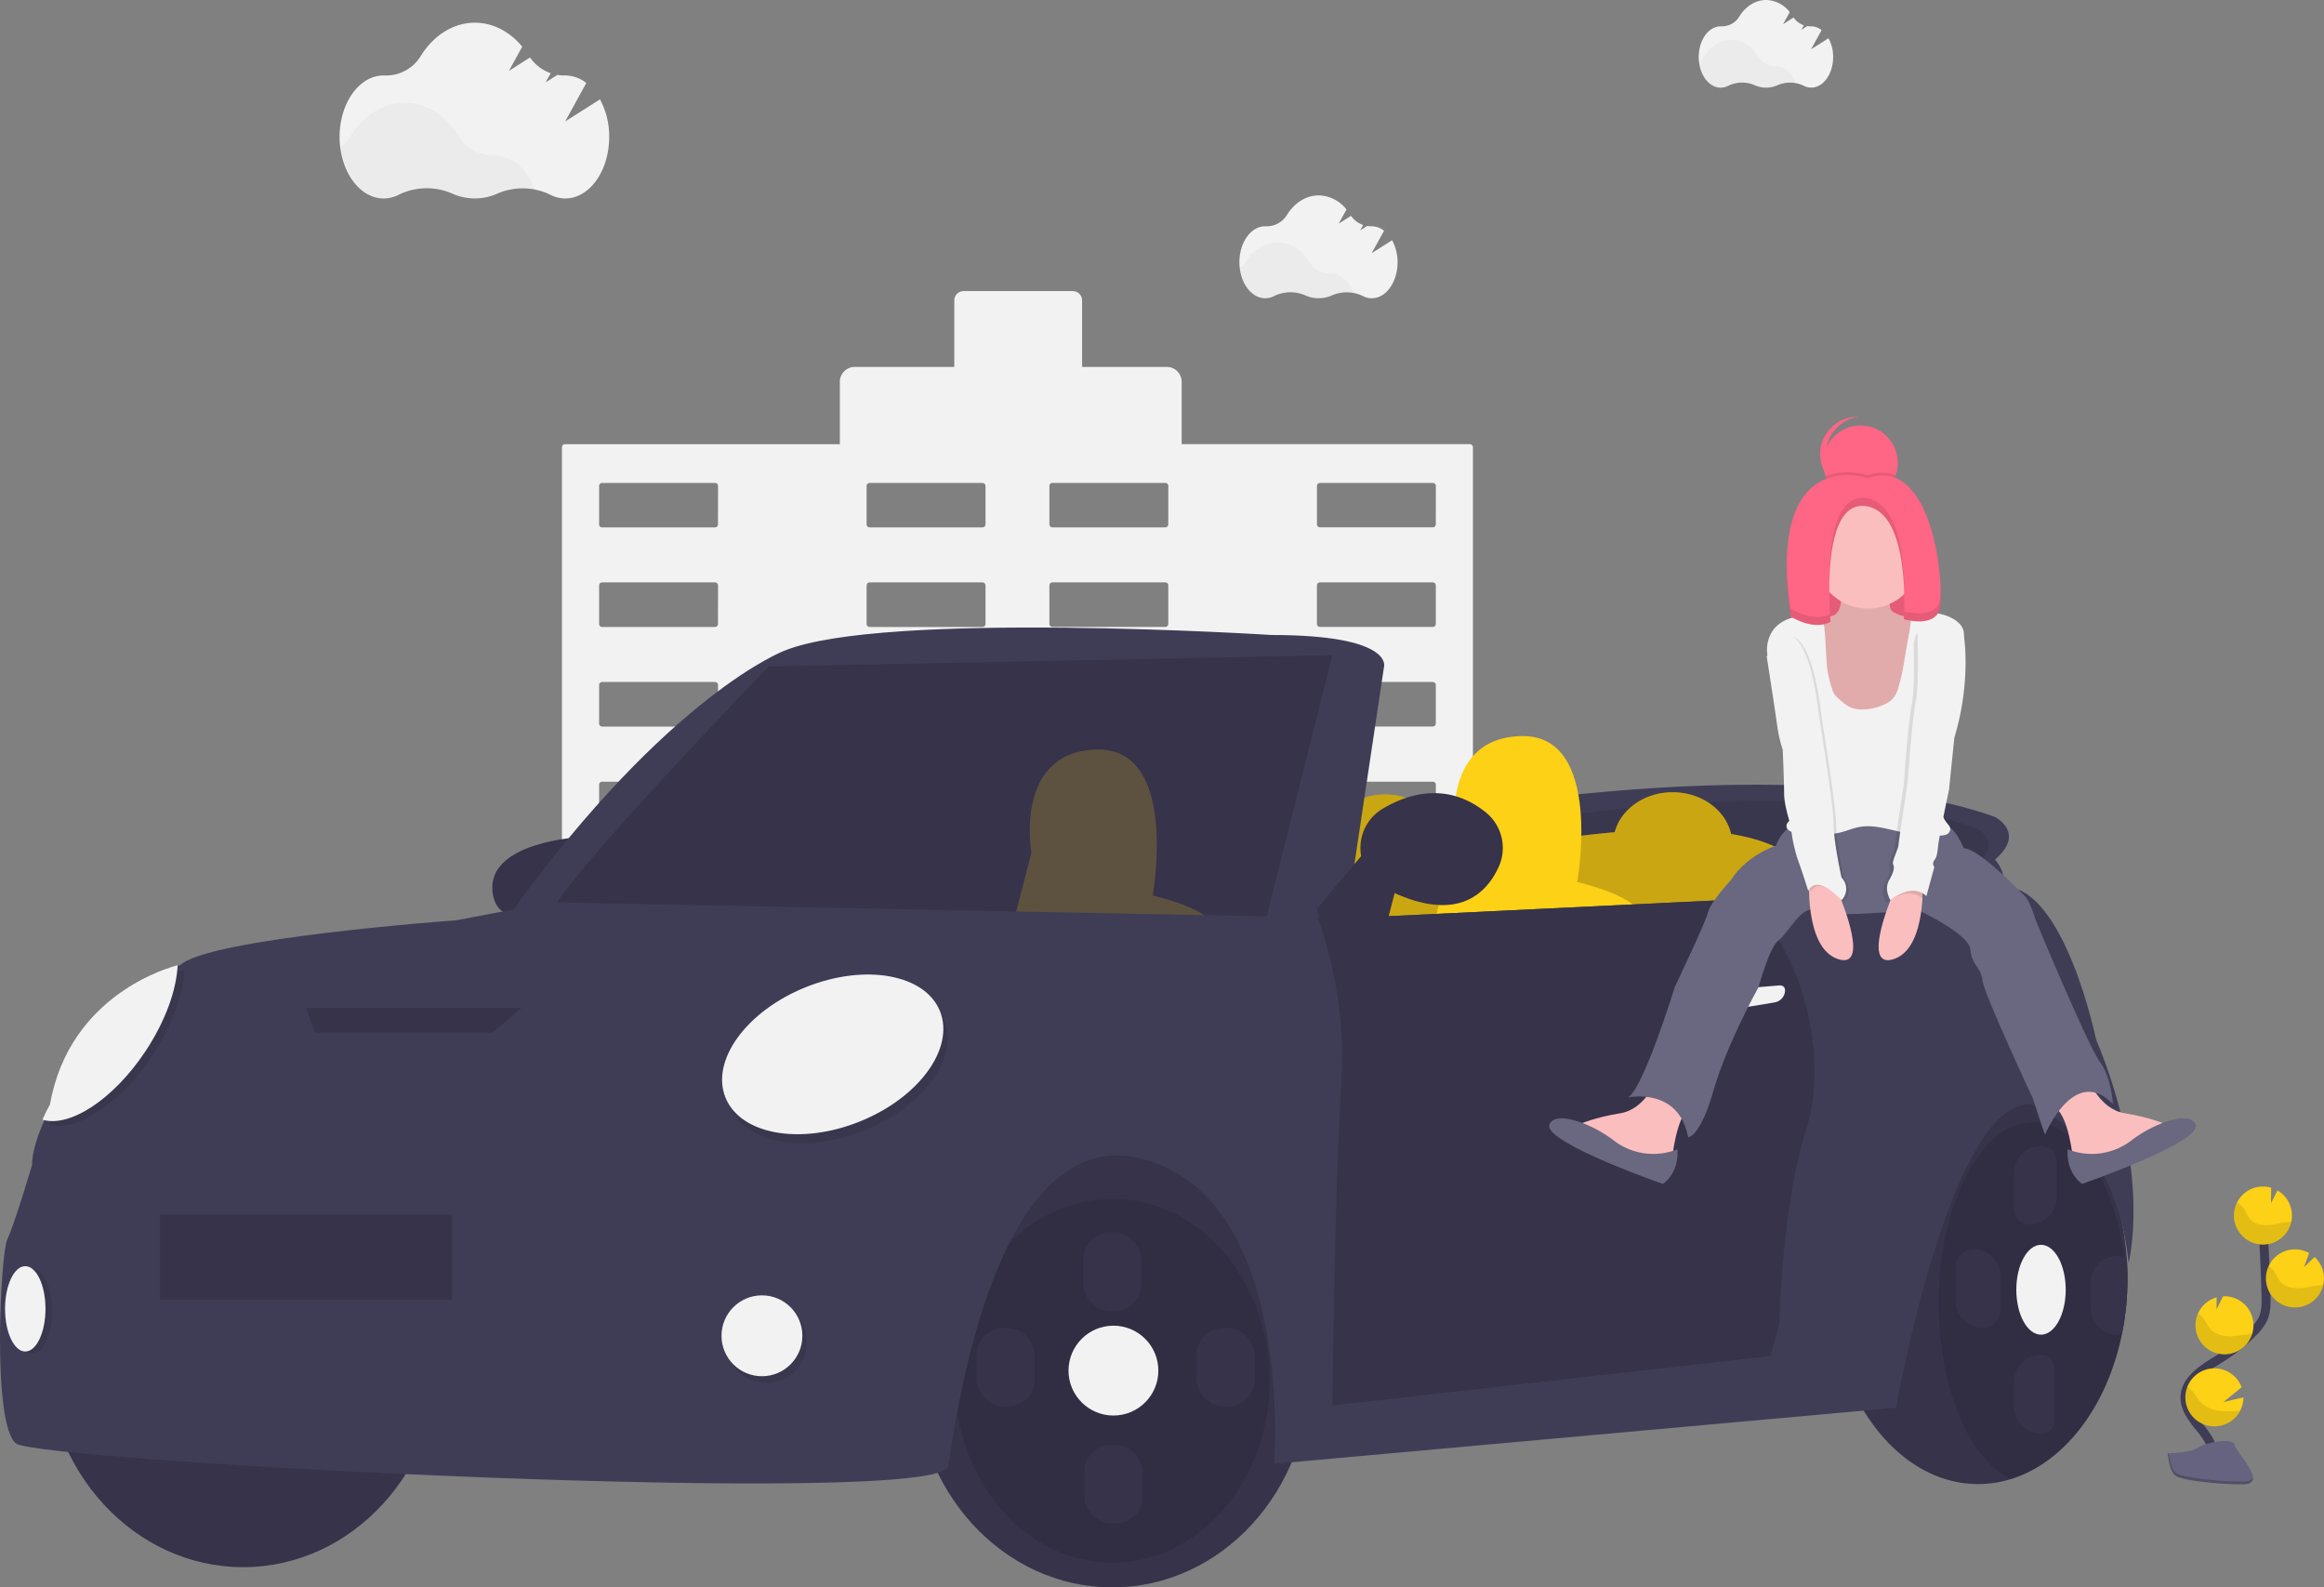 <svg xmlns="http://www.w3.org/2000/svg" data-name="Layer 1" width="1034.75" height="706.69" viewBox="0 0 1034.75 706.69" xmlns:xlink="http://www.w3.org/1999/xlink"><rect x="0" y="0" width="1034.75" height="706.69" fill="#808080" stroke="none"/><title>fast car</title><path d="M737.11,294.39H608.76V266.63a6.64,6.64,0,0,0-6.64-6.64H564.43V230.42a4.18,4.18,0,0,0-4.18-4.18H511.7a4.18,4.18,0,0,0-4.18,4.18V260H463.21a6.64,6.64,0,0,0-6.64,6.64v27.76H334.18a1.35,1.35,0,0,0-1.34,1.35V664.26a1.35,1.35,0,0,0,1.34,1.35h81.34a1.35,1.35,0,0,0,1.35-1.35V614.68a1.36,1.36,0,0,1,1.35-1.35h34.36a1.36,1.36,0,0,1,1.35,1.35v49.58a1.35,1.35,0,0,0,1.34,1.35H616a1.36,1.36,0,0,0,1.35-1.35V614.68a1.35,1.35,0,0,1,1.34-1.35h34.36a1.35,1.35,0,0,1,1.35,1.35v49.58a1.36,1.36,0,0,0,1.35,1.35h81.34a1.36,1.36,0,0,0,1.35-1.35V295.74A1.36,1.36,0,0,0,737.11,294.39ZM402.31,596.11a1.34,1.34,0,0,1-1.34,1.34H350.73a1.34,1.34,0,0,1-1.35-1.34V579a1.35,1.35,0,0,1,1.35-1.35H401a1.35,1.35,0,0,1,1.34,1.35Zm0-44.34a1.34,1.34,0,0,1-1.34,1.35H350.73a1.34,1.34,0,0,1-1.35-1.35V534.62a1.34,1.34,0,0,1,1.35-1.35H401a1.34,1.34,0,0,1,1.34,1.35Zm0-44.33a1.35,1.35,0,0,1-1.34,1.35H350.73a1.35,1.35,0,0,1-1.35-1.35V490.28a1.35,1.35,0,0,1,1.35-1.35H401a1.35,1.35,0,0,1,1.34,1.35Zm0-44.34a1.34,1.34,0,0,1-1.34,1.35H350.73a1.34,1.34,0,0,1-1.35-1.35V446a1.34,1.34,0,0,1,1.35-1.35H401a1.34,1.34,0,0,1,1.34,1.35Zm0-44.33a1.35,1.35,0,0,1-1.34,1.35H350.73a1.35,1.35,0,0,1-1.35-1.35V401.61a1.34,1.34,0,0,1,1.35-1.34H401a1.34,1.34,0,0,1,1.34,1.34Zm0-44.33a1.34,1.34,0,0,1-1.34,1.34H350.73a1.34,1.34,0,0,1-1.35-1.34V357.28a1.35,1.35,0,0,1,1.35-1.35H401a1.35,1.35,0,0,1,1.34,1.35Zm0-44.34a1.34,1.34,0,0,1-1.34,1.35H350.73a1.34,1.34,0,0,1-1.35-1.35V313a1.34,1.34,0,0,1,1.35-1.35H401a1.34,1.34,0,0,1,1.34,1.35Zm119.11,266a1.34,1.34,0,0,1-1.35,1.34H469.83a1.35,1.35,0,0,1-1.35-1.34V579a1.36,1.36,0,0,1,1.35-1.35h50.24a1.35,1.35,0,0,1,1.35,1.35Zm0-44.34a1.34,1.34,0,0,1-1.35,1.35H469.83a1.35,1.35,0,0,1-1.35-1.35V534.62a1.35,1.35,0,0,1,1.35-1.35h50.24a1.34,1.34,0,0,1,1.35,1.35Zm0-44.33a1.35,1.35,0,0,1-1.35,1.35H469.83a1.36,1.36,0,0,1-1.35-1.35V490.28a1.36,1.36,0,0,1,1.35-1.35h50.24a1.35,1.35,0,0,1,1.35,1.35Zm0-44.34a1.34,1.34,0,0,1-1.35,1.35H469.83a1.35,1.35,0,0,1-1.35-1.35V446a1.35,1.35,0,0,1,1.35-1.35h50.24a1.34,1.34,0,0,1,1.35,1.35Zm0-44.33a1.35,1.35,0,0,1-1.35,1.35H469.83a1.36,1.36,0,0,1-1.35-1.35V401.61a1.35,1.35,0,0,1,1.35-1.34h50.24a1.34,1.34,0,0,1,1.35,1.34Zm0-44.33a1.34,1.34,0,0,1-1.35,1.34H469.83a1.35,1.35,0,0,1-1.35-1.34V357.28a1.36,1.36,0,0,1,1.35-1.35h50.24a1.35,1.35,0,0,1,1.35,1.35Zm0-44.34a1.34,1.34,0,0,1-1.35,1.35H469.83a1.35,1.35,0,0,1-1.35-1.35V313a1.35,1.35,0,0,1,1.35-1.35h50.24a1.34,1.34,0,0,1,1.35,1.35Zm81.39,266a1.34,1.34,0,0,1-1.35,1.34H551.22a1.35,1.35,0,0,1-1.35-1.34V579a1.36,1.36,0,0,1,1.35-1.35h50.24a1.35,1.35,0,0,1,1.35,1.35Zm0-44.34a1.34,1.34,0,0,1-1.35,1.35H551.22a1.35,1.35,0,0,1-1.35-1.35V534.62a1.35,1.35,0,0,1,1.35-1.35h50.24a1.34,1.34,0,0,1,1.35,1.35Zm0-44.33a1.35,1.35,0,0,1-1.35,1.35H551.22a1.36,1.36,0,0,1-1.35-1.35V490.28a1.36,1.36,0,0,1,1.35-1.35h50.24a1.35,1.35,0,0,1,1.35,1.35Zm0-44.34a1.34,1.34,0,0,1-1.35,1.35H551.22a1.35,1.35,0,0,1-1.35-1.35V446a1.35,1.35,0,0,1,1.35-1.35h50.24a1.34,1.34,0,0,1,1.35,1.35Zm0-44.33a1.35,1.35,0,0,1-1.35,1.35H551.22a1.36,1.36,0,0,1-1.35-1.35V401.61a1.35,1.35,0,0,1,1.35-1.34h50.24a1.34,1.34,0,0,1,1.35,1.34Zm0-44.33a1.34,1.34,0,0,1-1.35,1.34H551.22a1.35,1.35,0,0,1-1.35-1.34V357.28a1.36,1.36,0,0,1,1.35-1.35h50.24a1.35,1.35,0,0,1,1.35,1.35Zm0-44.34a1.34,1.34,0,0,1-1.35,1.35H551.22a1.35,1.35,0,0,1-1.35-1.35V313a1.35,1.35,0,0,1,1.35-1.35h50.24a1.34,1.34,0,0,1,1.35,1.35Zm119.11,266a1.35,1.35,0,0,1-1.35,1.34H670.33a1.34,1.34,0,0,1-1.35-1.34V579a1.35,1.35,0,0,1,1.35-1.35h50.24a1.36,1.36,0,0,1,1.35,1.35Zm0-44.34a1.35,1.35,0,0,1-1.35,1.35H670.33a1.34,1.34,0,0,1-1.35-1.35V534.62a1.34,1.34,0,0,1,1.35-1.35h50.24a1.35,1.35,0,0,1,1.35,1.35Zm0-44.33a1.36,1.36,0,0,1-1.35,1.35H670.33a1.35,1.35,0,0,1-1.35-1.35V490.28a1.35,1.35,0,0,1,1.35-1.35h50.24a1.36,1.36,0,0,1,1.35,1.35Zm0-44.34a1.35,1.35,0,0,1-1.35,1.35H670.33A1.34,1.34,0,0,1,669,463.1V446a1.34,1.34,0,0,1,1.35-1.35h50.24a1.35,1.35,0,0,1,1.35,1.35Zm0-44.33a1.36,1.36,0,0,1-1.35,1.35H670.33a1.35,1.35,0,0,1-1.35-1.35V401.61a1.34,1.34,0,0,1,1.35-1.34h50.24a1.35,1.35,0,0,1,1.35,1.34Zm0-44.33a1.35,1.35,0,0,1-1.35,1.34H670.33a1.34,1.34,0,0,1-1.35-1.34V357.28a1.35,1.35,0,0,1,1.35-1.35h50.24a1.36,1.36,0,0,1,1.35,1.35Zm0-44.34a1.35,1.35,0,0,1-1.35,1.35H670.33A1.34,1.34,0,0,1,669,330.1V313a1.34,1.34,0,0,1,1.35-1.35h50.24a1.35,1.35,0,0,1,1.35,1.35Z" transform="translate(-82.63 -96.65)" fill="#f2f2f2"/><path d="M349.78,140.89l-15.52,9.84,9.42-17.14a15.35,15.35,0,0,0-9.38-3.35h-.25a18.09,18.09,0,0,1-3.22-.24l-5.26,3.33,2.25-4.1a18.66,18.66,0,0,1-9.2-7l-9.41,6,5.94-10.81c-5.5-6.61-12.92-10.66-21.09-10.66-9.79,0-18.51,5.82-24.14,14.89a18,18,0,0,1-16,8.6h-.52c-10.81,0-19.57,12.26-19.57,27.37S242.63,185,253.44,185a14.72,14.72,0,0,0,6.81-1.71,28.21,28.21,0,0,1,23.69-.46,24.66,24.66,0,0,0,20.14,0,28.23,28.23,0,0,1,23.47.46A14.72,14.72,0,0,0,334.3,185c10.81,0,19.57-12.26,19.57-27.38A34.7,34.7,0,0,0,349.78,140.89Z" transform="translate(-82.63 -96.65)" fill="#f2f2f2"/><path d="M320.53,180.94a28.89,28.89,0,0,0-16.77,1.82,24.69,24.69,0,0,1-20.13,0,28.28,28.28,0,0,0-23.69.46,14.61,14.61,0,0,1-6.82,1.71c-9.6,0-17.59-9.67-19.25-22.43a18.43,18.43,0,0,0,4.8-5.18c5.63-9.07,14.35-14.89,24.14-14.89s18.4,5.75,24,14.73a18.48,18.48,0,0,0,15.95,8.76h.25C310.69,165.87,317.31,172,320.53,180.94Z" transform="translate(-82.63 -96.65)" opacity="0.03"/><path d="M896.76,113.68,889,118.59l4.7-8.55a7.67,7.67,0,0,0-4.68-1.67h-.12a8.6,8.6,0,0,1-1.61-.12l-2.62,1.67,1.12-2a9.4,9.4,0,0,1-4.59-3.48l-4.69,3,3-5.39A13.71,13.71,0,0,0,869,96.65c-4.88,0-9.23,2.91-12,7.43a9,9,0,0,1-8,4.29h-.26c-5.39,0-9.76,6.11-9.76,13.65s4.37,13.65,9.76,13.65a7.32,7.32,0,0,0,3.4-.85,14.08,14.08,0,0,1,11.81-.23,12.33,12.33,0,0,0,10.05,0,14.11,14.11,0,0,1,11.71.23,7.29,7.29,0,0,0,3.36.83c5.39,0,9.76-6.11,9.76-13.65A17.38,17.38,0,0,0,896.76,113.68Z" transform="translate(-82.63 -96.65)" fill="#f2f2f2"/><path d="M882.17,133.65a14.52,14.52,0,0,0-8.37.91,12.28,12.28,0,0,1-5,1.06,12.41,12.41,0,0,1-5-1.08,14.1,14.1,0,0,0-11.82.23,7.29,7.29,0,0,1-3.4.85c-4.79,0-8.77-4.82-9.6-11.19a9.26,9.26,0,0,0,2.4-2.58c2.8-4.52,7.15-7.43,12-7.43s9.18,2.87,12,7.35a9.22,9.22,0,0,0,8,4.37h.13C877.26,126.14,880.56,129.2,882.17,133.65Z" transform="translate(-82.63 -96.65)" opacity="0.03"/><path d="M702.45,203.61l-9.1,5.77,5.52-10a9,9,0,0,0-5.5-2h-.15a10.79,10.79,0,0,1-1.89-.14l-3.08,2,1.32-2.41a11,11,0,0,1-5.4-4.09l-5.52,3.5,3.49-6.34a16.15,16.15,0,0,0-12.37-6.26c-5.74,0-10.86,3.42-14.16,8.74a10.56,10.56,0,0,1-9.36,5h-.31c-6.34,0-11.47,7.19-11.47,16s5.13,16.05,11.47,16.05a8.56,8.56,0,0,0,4-1,16.56,16.56,0,0,1,13.89-.27,14.52,14.52,0,0,0,11.81,0,16.58,16.58,0,0,1,13.77.27,8.68,8.68,0,0,0,4,1c6.34,0,11.48-7.18,11.48-16.05A20.4,20.4,0,0,0,702.45,203.61Z" transform="translate(-82.63 -96.65)" fill="#f2f2f2"/><path d="M685.3,227.1a17,17,0,0,0-9.84,1.07,14.52,14.52,0,0,1-11.81,0,16.56,16.56,0,0,0-13.89.27,8.59,8.59,0,0,1-4,1c-5.63,0-10.32-5.67-11.29-13.15a10.75,10.75,0,0,0,2.81-3c3.3-5.32,8.42-8.73,14.16-8.73s10.8,3.37,14.1,8.63a10.82,10.82,0,0,0,9.35,5.14H675C679.52,218.26,683.41,221.86,685.3,227.1Z" transform="translate(-82.63 -96.65)" opacity="0.03"/><path d="M1029.88,665.85c0,1.72,0,3.44-.11,5.14a121.57,121.57,0,0,1-2.38,19.69c-6.57,32.11-25.54,57.07-49.37,64.44a49.29,49.29,0,0,1-14.64,2.23c-36.73,0-66.5-41-66.5-91.5s29.77-91.5,66.5-91.5c34.45,0,62.79,36.06,66.16,82.25C1029.77,659.64,1029.88,662.73,1029.88,665.85Z" transform="translate(-82.63 -96.65)" fill="#36334a"/><path d="M1029.77,671a121.57,121.57,0,0,1-2.38,19.69c-6.57,32.11-25.54,57.07-49.37,64.44-18.45-8.49-32.14-40.31-32.14-78.27,0-44.46,18.8-80.5,42-80.5,19.47,0,35.85,25.42,40.6,59.91C1029.14,661,1029.57,665.94,1029.77,671Z" transform="translate(-82.63 -96.65)" opacity="0.1"/><path d="M695.88,463.35s180-37,275-3c0,0,14,7,0,19,0,0,13.24,14-9.88,19L869.15,504,695.88,486.35Z" transform="translate(-82.63 -96.65)" fill="#3f3d56"/><path d="M727.38,468s154.11-31.68,235.45-2.57c0,0,12,6,0,16.27,0,0,11.33,12-8.46,16.27l-78.64,4.83L727.38,487.71Z" transform="translate(-82.63 -96.65)" opacity="0.1"/><path d="M902.88,523.35l-12-24s5.26-24.28-37.5-31.42c-2.37-10.59-13.11-18.58-26-18.58-12.58,0-23.1,7.6-25.82,17.8-6.14.53-12.68,1.25-19.68,2.2l-9.78,52.44-1.22-2.44s6.21-28.68-49.76-32.87a20.82,20.82,0,0,0,4.76-13.13c0-12.71-11.87-23-26.5-23s-26.5,10.29-26.5,23a21,21,0,0,0,5.56,14.08q-7.85.75-16.56,1.92l-11,59,51,7,81-12L775.71,529l46.17,6.34Z" transform="translate(-82.63 -96.65)" fill="#fcd116"/><path d="M902.88,523.35l-12-24s5.26-24.28-37.5-31.42c-2.37-10.59-13.11-18.58-26-18.58-12.58,0-23.1,7.6-25.82,17.8-6.14.53-12.68,1.25-19.68,2.2l-9.78,52.44-1.22-2.44s6.21-28.68-49.76-32.87a20.82,20.82,0,0,0,4.76-13.13c0-12.71-11.87-23-26.5-23s-26.5,10.29-26.5,23a21,21,0,0,0,5.56,14.08q-7.85.75-16.56,1.92l-11,59,51,7,81-12L775.71,529l46.17,6.34Z" transform="translate(-82.63 -96.65)" opacity="0.2"/><path d="M730.86,470.23s-8-44.88,29-45.88,25,65,25,65,28,6,30,17-97,14-97,14Z" transform="translate(-82.63 -96.65)" fill="#fcd116"/><path d="M665.88,707.35c0,53-39.4,96-88,96s-88-43-88-96,39.89-104.5,88.5-104.5S665.88,654.33,665.88,707.35Z" transform="translate(-82.63 -96.65)" fill="#36334a"/><ellipse cx="495.25" cy="614.7" rx="70" ry="80.99" opacity="0.1"/><ellipse cx="108.25" cy="601.69" rx="88" ry="96" fill="#36334a"/><path d="M340.88,469.35s-41,2-39,24,35,6,35,6Z" transform="translate(-82.63 -96.65)" fill="#36334a"/><path d="M682,506l16.88-112.65s4-14-50-14c0,0-173-11-217,7,0,0-51,19-122,117C309.88,503.35,675,512,682,506Z" transform="translate(-82.63 -96.65)" fill="#3f3d56"/><path d="M675.88,388.35l-31,123-19.44-.47-92-2.24-205.19-5c-.57-9.72,96.6-110.29,96.6-110.29Z" transform="translate(-82.63 -96.65)" fill="#36334a"/><path d="M533.47,508.64l8.38-32.4s-8-44.89,29-45.89,25,65,25,65,25.5,5.47,29.56,15.53Z" transform="translate(-82.63 -96.65)" fill="#fcd116" opacity="0.2"/><path d="M1030.38,658.85c-6-58-43.5-70.5-43.5-70.5-36-2-60,135-60,135l-277,25s9.5-116.5-57.5-135.5-84.5,117.5-87.5,136.5-404-2-415-10-7-85-4-91,11-33,11-33c0-6.44,3.08-14.58,5.64-20.23,1.8-4,3.36-6.77,3.36-6.77,8.69-49.28,53.81-61.21,56.84-62l.16,0c12-12,123-20,123-20l42-8,341.47,6.71,14.53.29L857.48,497l117.4-5.65c27,0,41,68,41,68C1040.88,619.35,1030.38,658.85,1030.38,658.85Z" transform="translate(-82.63 -96.65)" fill="#3f3d56"/><ellipse cx="455.39" cy="570.05" rx="51.48" ry="32.23" transform="translate(-262.51 114.57) rotate(-21.92)" opacity="0.1"/><ellipse cx="453.39" cy="566.05" rx="51.48" ry="32.23" transform="translate(-261.16 113.53) rotate(-21.92)" fill="#f2f2f2"/><path d="M164.72,528.39c-.51,11-5.44,24.88-14.31,38.25-14.27,21.52-33.84,34.19-45.89,30.48,1.8-4,3.36-6.77,3.36-6.77C116.57,541.07,161.69,529.14,164.72,528.39Z" transform="translate(-82.63 -96.65)" opacity="0.1"/><path d="M161.72,526.39c-.51,11-5.44,24.88-14.31,38.25-14.27,21.52-33.84,34.19-45.89,30.48,1.8-4,3.36-6.77,3.36-6.77C113.57,539.07,158.69,527.14,161.72,526.39Z" transform="translate(-82.63 -96.65)" fill="#f2f2f2"/><polygon points="219.25 459.69 140.25 459.69 136.25 448.69 232.25 448.69 219.25 459.69" fill="#36334a"/><rect x="71.25" y="540.69" width="130" height="38" fill="#36334a"/><circle cx="341.25" cy="597.69" r="18" opacity="0.1"/><circle cx="339.25" cy="594.69" r="18" fill="#f2f2f2"/><ellipse cx="14.25" cy="583.69" rx="9" ry="19" opacity="0.1"/><ellipse cx="11.25" cy="582.69" rx="9" ry="19" fill="#f2f2f2"/><path d="M886.88,599.35c-11,34-12,87-12,87l-4,14-195,22s1-98,4-144c2.11-32.45-5.72-59.92-10.53-73.29l14.53.29L857.48,497C886.48,517.33,896.75,568.82,886.88,599.35Z" transform="translate(-82.63 -96.65)" fill="#36334a"/><path d="M842.42,538.05a4.91,4.91,0,0,0-4.52,5.69,3.51,3.51,0,0,0,2,2.61c3.23,1.61,24.73-2,32.88-3.44a5.53,5.53,0,0,0,4.62-4.93c.1-1.42-.42-2.63-2.5-2.63Z" transform="translate(-82.63 -96.65)" fill="#f2f2f2"/><path d="M668.88,501.35s5,22,29,15l8-31-16-9Z" transform="translate(-82.63 -96.65)" fill="#36334a"/><path d="M698.27,456.68c11-6.52,28.45-12.22,45.71,1.47a20.4,20.4,0,0,1,5.89,24.54c-5.65,12.23-19.06,25.5-50.37,9.61a20.2,20.2,0,0,1-7.62-6.74l-.16-.24A20.3,20.3,0,0,1,698.27,456.68Z" transform="translate(-82.63 -96.65)" fill="#36334a"/><circle cx="495.75" cy="610.19" r="20" fill="#f2f2f2"/><ellipse cx="908.75" cy="574.19" rx="11" ry="20" fill="#f2f2f2"/><rect x="482.25" y="548.69" width="26" height="35" rx="12" fill="#36334a"/><path d="M908.75,510.19h0a7,7,0,0,1,7,7v16a12,12,0,0,1-12,12h0a7,7,0,0,1-7-7v-16a12,12,0,0,1,12-12Z" fill="#36334a"/><path d="M991.38,734.85h0a12,12,0,0,1-12-12v-11a12,12,0,0,1,12-12h0c6.6,0,6,5.4,6,12v11C997.37,729.45,998,734.85,991.38,734.85Z" transform="translate(-82.63 -96.65)" fill="#36334a"/><path d="M878.75,556.19h0a12,12,0,0,1,12,12v15a8,8,0,0,1-8,8h0a12,12,0,0,1-12-12v-15A8,8,0,0,1,878.75,556.19Z" fill="#36334a"/><path d="M1029.88,665.85c0,1.72,0,3.44-.11,5.14a121.57,121.57,0,0,1-2.38,19.69,12.21,12.21,0,0,1-2,.17,12,12,0,0,1-12-12v-11a12,12,0,0,1,12-12,11.71,11.71,0,0,1,3.1.41c.36.1.72.21,1.06.34C1029.77,659.64,1029.88,662.73,1029.88,665.85Z" transform="translate(-82.63 -96.65)" fill="#36334a"/><rect x="532.75" y="591.19" width="26" height="35" rx="12" fill="#36334a"/><rect x="434.75" y="591.19" width="26" height="35" rx="12" fill="#36334a"/><rect x="482.75" y="643.19" width="26" height="35" rx="12" fill="#36334a"/><path d="M927.64,302.66a16.42,16.42,0,0,1-1,5.59,16.6,16.6,0,0,1-31.09.44,16.33,16.33,0,0,1-1.14-6,16.6,16.6,0,0,1,33.2,0Z" transform="translate(-82.63 -96.65)" fill="#ff6584"/><path d="M897.78,306.8a16.6,16.6,0,0,1,6.46-22.57,16.43,16.43,0,0,1,6-2,16.6,16.6,0,1,0,1.4,33.07A16.59,16.59,0,0,1,897.78,306.8Z" transform="translate(-82.63 -96.65)" fill="#ff6584"/><rect x="807.66" y="229.13" width="44.47" height="69.37" fill="#ff6584"/><rect x="808.66" y="227.13" width="44.47" height="69.37" opacity="0.1"/><path d="M820,577.46s-4.74,13-16,14.82S786.24,597,786.24,597l26.68,17.19,14.23-1.78s1.77-18.38,7.7-22.53S820,577.46,820,577.46Z" transform="translate(-82.63 -96.65)" fill="#fbbebe"/><path d="M1012.72,577.46s4.74,13,16,14.82,17.78,4.75,17.78,4.75l-26.68,17.19-14.23-1.78s-1.77-18.38-7.7-22.53S1012.72,577.46,1012.72,577.46Z" transform="translate(-82.63 -96.65)" fill="#fbbebe"/><path d="M882.88,462.44s-7.12,3.56-9.49,10.67c0,0-13,4.15-20.16,15.42,0,0-8.89,9.48-10.08,14.23S828.33,536,828.33,536s-13.63,44.46-20.75,49.21c0,0,22.53-4.75,26.68,17.78,0,0,5.34,0,11.27-20.75S865.68,536,865.68,536s4.75-17.79,8.9-20.75,10.67-16.6,16.6-13.05,45.06-.59,45.06-.59,23.12,10.67,23.71,17.79,4.75,7.7,5.34,13.63,22.53,52.77,22.53,52.77,4.15,13,5.33,16c0,0,13.05-31.42,30.24-13.64,0,0-.59-11.86-5.93-19S989,506.31,989,506.31s-2.37-8.3-4.74-10.67S963.51,474.3,957,474.3c0,0-3.56-8.9-7.71-10.08Z" transform="translate(-82.63 -96.65)" fill="#696880"/><path d="M829.52,608.29a28.89,28.89,0,0,1-28.23-3.8,56.27,56.27,0,0,0-12.59-7.29c-6.28-2.54-13.81-4.43-16.1-.17-4.15,7.7,50.4,26.68,50.4,26.68S830.11,619.55,829.52,608.29Z" transform="translate(-82.63 -96.65)" fill="#696880"/><path d="M1003.23,608.29a28.89,28.89,0,0,0,28.23-3.8,56.27,56.27,0,0,1,12.59-7.29c6.28-2.54,13.81-4.43,16.1-.17,4.15,7.7-50.4,26.68-50.4,26.68S1002.64,619.55,1003.23,608.29Z" transform="translate(-82.63 -96.65)" fill="#696880"/><path d="M902.26,364.92c-.23,2.06-.9,4.29-2.66,5.39-1.44.9-3.26.82-4.92,1.17a11.44,11.44,0,0,0-7.83,6.76,17.52,17.52,0,0,0-.74,10.55,38.85,38.85,0,0,0,1.51,5.07c1.75,4.92,3.85,9.79,7.09,13.89a59,59,0,0,0,9.3,8.76c2.11,1.72,4.29,3.48,6.89,4.29a21.36,21.36,0,0,0,5.41.71c2.25.11,4.64.18,6.59-.94,3-1.73,3.9-5.56,5.52-8.62,1.39-2.61,3.45-4.81,4.74-7.47a29.78,29.78,0,0,0,2-6.51l2.77-12.31c1-4.46,1.92-9.5-.6-13.33a2.1,2.1,0,0,0-.74-.77,2.75,2.75,0,0,0-1.51-.16,16.32,16.32,0,0,1-9.15-2.09,3.62,3.62,0,0,1-1.15-.9,4.53,4.53,0,0,1-.71-2.11,22.29,22.29,0,0,0-1.28-4.46,3,3,0,0,0-.87-1.33,3.11,3.11,0,0,0-1.4-.47,114.49,114.49,0,0,0-12.93-1.36c-1.43-.06-3.57-.63-4.54.62S902.42,363.42,902.26,364.92Z" transform="translate(-82.63 -96.65)" fill="#fbbebe"/><path d="M902.26,364.92c-.23,2.06-.9,4.29-2.66,5.39-1.44.9-3.26.82-4.92,1.17a11.44,11.44,0,0,0-7.83,6.76,17.52,17.52,0,0,0-.74,10.55,38.85,38.85,0,0,0,1.51,5.07c1.75,4.92,3.85,9.79,7.09,13.89a59,59,0,0,0,9.3,8.76c2.11,1.72,4.29,3.48,6.89,4.29a21.36,21.36,0,0,0,5.41.71c2.25.11,4.64.18,6.59-.94,3-1.73,3.9-5.56,5.52-8.62,1.39-2.61,3.45-4.81,4.74-7.47a29.78,29.78,0,0,0,2-6.51l2.77-12.31c1-4.46,1.92-9.5-.6-13.33a2.1,2.1,0,0,0-.74-.77,2.75,2.75,0,0,0-1.51-.16,16.32,16.32,0,0,1-9.15-2.09,3.62,3.62,0,0,1-1.15-.9,4.53,4.53,0,0,1-.71-2.11,22.29,22.29,0,0,0-1.28-4.46,3,3,0,0,0-.87-1.33,3.11,3.11,0,0,0-1.4-.47,114.49,114.49,0,0,0-12.93-1.36c-1.43-.06-3.57-.63-4.54.62S902.42,363.42,902.26,364.92Z" transform="translate(-82.63 -96.65)" opacity="0.1"/><path d="M894.23,372a27.43,27.43,0,0,0-7.14-1.13c-5.72-.14-11.83,1.84-15.14,6.51a15.37,15.37,0,0,0-2.29,11.45,23.71,23.71,0,0,0,5.2,10.67,32.07,32.07,0,0,1,4,5.24c1.58,3,1.62,6.58,2,10,1,8.11,4.46,15.75,5.84,23.81s.18,17.42-6.19,22.56c-1.07.86-2.36,1.76-2.45,3.13-.15,2.19,2.7,3.13,4.89,3.33,6.55.63,13.27,1.24,19.63-.45,2.64-.7,5.17-1.79,7.85-2.29,6.81-1.27,13.65,1.33,20.45,2.59a91.81,91.81,0,0,0,14.91,1.21,8,8,0,0,0,3.44-.45,2.75,2.75,0,0,0,1.74-2.74,4.64,4.64,0,0,0-1.18-2c-3.44-4.26-4.49-9.9-5.43-15.29L941.26,430c-1.69-9.68-3.26-20.19,1.32-28.89,3.3-6.25,9.36-10.65,12.84-16.8A9.79,9.79,0,0,0,957,378c-.52-3.09-3.31-5.3-6.17-6.6a23.21,23.21,0,0,0-17.39-.63c.1,4.33-1,8.71-1.72,13l-1.21,7a89.13,89.13,0,0,1-2.7,12.2,13.22,13.22,0,0,1-2.17,4.42,11.43,11.43,0,0,1-3.83,2.79,22.76,22.76,0,0,1-10.15,2.31,13.32,13.32,0,0,1-4.48-.68c-2.38-.86-4.31-2.63-6.17-4.35a10.08,10.08,0,0,1-1.63-1.76,10.61,10.61,0,0,1-1.11-2.67,54.29,54.29,0,0,1-1.9-7.48c-.31-1.94-.4-3.91-.54-5.87C895.39,384,895.4,377.57,894.23,372Z" transform="translate(-82.63 -96.65)" fill="#f2f2f2"/><path d="M888.21,486.75s-2.37,31.42,12.45,36.76,1.78-26.09,1.78-26.09l-4.74-9.49Z" transform="translate(-82.63 -96.65)" fill="#fbbebe"/><path d="M938.61,486.75s2.37,31.42-12.45,36.76-1.78-26.09-1.78-26.09l4.74-9.49Z" transform="translate(-82.63 -96.65)" fill="#fbbebe"/><path d="M875.17,381.81l-4.74,7.71s4.15,26.68,4.74,31.42A61.84,61.84,0,0,0,877.54,431s.59,14.23.59,19.56,3,14.23,3,14.23a64.53,64.53,0,0,0,3,14.82c2.37,6.53,4.75,14.23,4.75,14.23s3-8.3,14.82,4.15a7.19,7.19,0,0,0,0-10.08s-3.56-16-3.56-24.3-6.52-48-6.52-48S889.4,370.54,875.17,381.81Z" transform="translate(-82.63 -96.65)" opacity="0.1"/><path d="M874,381.22l-4.74,7.7s4.15,26.68,4.74,31.43a62.25,62.25,0,0,0,2.38,10.07S877,444.65,877,450s3,14.23,3,14.23a64.82,64.82,0,0,0,3,14.82c2.37,6.52,4.74,14.23,4.74,14.23s3-8.3,14.82,4.15a7.18,7.18,0,0,0,0-10.08s-3.56-16-3.56-24.31-6.52-48-6.52-48S888.21,370,874,381.22Z" transform="translate(-82.63 -96.65)" fill="#f2f2f2"/><path d="M952.24,377.06l3,3.53s3.5,20.19-4.21,45.68l-2.37,23.13s-4.15,19.56-4.75,24.31-.59,5.33-1.77,7.11a2.28,2.28,0,0,0,0,3l-3.56,13.05s-5.34-6.52-16,1.78c0,0-3-4.75-.59-8.9s2.37-5.93,1.78-7.11,2.37-7.12,2.37-8.3,4.15-28.46,4.15-28.46,1.78-26.68,3.56-35.57c1.09-5.47,1.06-17.67.88-26.25-.19-8.93,10.62-13.78,17-7.49C951.9,376.7,952.07,376.88,952.24,377.06Z" transform="translate(-82.63 -96.65)" opacity="0.1"/><path d="M954,375.88l3,3.53s3.49,20.18-4.21,45.68l-2.37,23.12s-4.15,19.57-4.75,24.31-.59,5.34-1.78,7.11a2.31,2.31,0,0,0,0,3l-3.55,13s-5.34-6.52-16,1.78c0,0-3-4.74-.59-8.89s2.37-5.93,1.77-7.12,2.38-7.11,2.38-8.3,4.15-28.46,4.15-28.46,1.78-26.68,3.55-35.57.6-35.57.6-35.57S945.72,367,954,375.88Z" transform="translate(-82.63 -96.65)" fill="#f2f2f2"/><circle cx="831.67" cy="247.21" r="23.72" fill="#fbbebe"/><path d="M926.67,308.25a16.6,16.6,0,0,1-31.09.44c9.25-3.72,18.72-.4,18.72-.4C919,306.62,923.12,306.78,926.67,308.25Z" transform="translate(-82.63 -96.65)" opacity="0.1"/><path d="M914.3,309.48s-45.65-16-34.39,61.66c0,0,10.08,6.52,17.79,2.37,0,0-5.34-54,15.41-51.58s17.2,50.39,17.2,50.39,11.86,3.56,15.41-3S944.54,298.8,914.3,309.48Z" transform="translate(-82.63 -96.65)" fill="#ff6584"/><path d="M913.11,318.37c-14.24-1.63-16.19,23.26-16,39.05.18-15.69,2.82-37,16-35.49,14.82,1.69,17.24,26.65,17.42,40.79C930.69,349.75,929.27,320.22,913.11,318.37Z" transform="translate(-82.63 -96.65)" opacity="0.1"/><path d="M879.91,367.58A161.19,161.19,0,0,1,878.14,347a152.23,152.23,0,0,0,1.77,24.1s10.08,6.52,17.79,2.37c0,0-.13-1.28-.27-3.43C889.76,374,879.91,367.58,879.91,367.58Z" transform="translate(-82.63 -96.65)" opacity="0.1"/><path d="M945.72,365.8c-3.31,6.07-13.82,3.41-15.25,3-.07,2.2-.16,3.51-.16,3.51s11.86,3.56,15.41-3c.74-1.35,1.12-5.14,1-10.21C946.62,362.41,946.27,364.79,945.72,365.8Z" transform="translate(-82.63 -96.65)" opacity="0.1"/><path d="M1067.29,749.54c2.74-5.07-.37-11.29-3.94-15.81s-7.93-9.23-7.84-15c.14-8.28,8.93-13.17,16-17.56a77.94,77.94,0,0,0,14.33-11.52,21.21,21.21,0,0,0,4.4-5.89c1.45-3.24,1.41-6.93,1.32-10.48q-.45-17.73-1.75-35.43" transform="translate(-82.63 -96.65)" fill="none" stroke="#3f3d56" stroke-miterlimit="10" stroke-width="4"/><path d="M1103.11,637.21a12.9,12.9,0,0,0-6.45-10.59l-2.89,5.72.09-6.93a13.08,13.08,0,0,0-4.26-.51,12.92,12.92,0,1,0,13.51,12.31Z" transform="translate(-82.63 -96.65)" fill="#fcd116"/><path d="M1080.07,724.66a12.92,12.92,0,0,1-24.39-5.3,12.75,12.75,0,0,1,.84-5.25,12.93,12.93,0,0,1,24.18.14l-8.07,6.57,8.87-2.06A12.79,12.79,0,0,1,1080.07,724.66Z" transform="translate(-82.63 -96.65)" fill="#fcd116"/><path d="M1073.69,699.57a12.92,12.92,0,0,1-13.51-12.31,12.75,12.75,0,0,1,1.12-5.88,13,13,0,0,1,8.29-7.16l-.06,5.33,2.92-5.8h0a12.92,12.92,0,0,1,13.5,12.31,12.67,12.67,0,0,1-.55,4.41A12.92,12.92,0,0,1,1073.69,699.57Z" transform="translate(-82.63 -96.65)" fill="#fcd116"/><path d="M1105.06,678.7a12.92,12.92,0,0,1-13.51-12.31,12.7,12.7,0,0,1,1.22-6.12,12.91,12.91,0,0,1,18-5.75l-2.28,6.25,4.69-4.51a12.91,12.91,0,0,1,4.18,8.92,12.67,12.67,0,0,1-.33,3.56A12.92,12.92,0,0,1,1105.06,678.7Z" transform="translate(-82.63 -96.65)" fill="#fcd116"/><path d="M1101.38,640.65c-3,.33-5.89,1.25-8.88,1.44s-6.28-.53-8.17-2.86a40.27,40.27,0,0,1-2.39-4.2,9.28,9.28,0,0,0-3.25-3.07,12.77,12.77,0,0,0-1.39,6.45,12.92,12.92,0,0,0,25.54,2.13C1102.35,640.56,1101.86,640.6,1101.38,640.65Z" transform="translate(-82.63 -96.65)" opacity="0.1"/><path d="M1105.06,678.7a12.92,12.92,0,0,1-13.51-12.31,12.7,12.7,0,0,1,1.22-6.12,9.6,9.6,0,0,1,2.6,2.6c.92,1.39,1.47,3,2.56,4.27,2,2.36,5.45,3.14,8.57,3s6.12-1,9.23-1.31c.43,0,.87-.07,1.3-.08A12.92,12.92,0,0,1,1105.06,678.7Z" transform="translate(-82.63 -96.65)" opacity="0.1"/><path d="M1073.69,699.57a12.92,12.92,0,0,1-13.51-12.31,12.75,12.75,0,0,1,1.12-5.88A10.65,10.65,0,0,1,1064,684c1,1.42,1.63,3,2.8,4.36,2.18,2.43,5.85,3.28,9.15,3.21s6.28-.86,9.46-1.1A12.92,12.92,0,0,1,1073.69,699.57Z" transform="translate(-82.63 -96.65)" opacity="0.1"/><path d="M1080.07,724.66a12.92,12.92,0,0,1-24.39-5.3,12.75,12.75,0,0,1,.84-5.25,13,13,0,0,1,2.83,2.53c1.23,1.5,2,3.2,3.46,4.59,2.64,2.6,6.91,3.67,10.7,3.77A57,57,0,0,0,1080.07,724.66Z" transform="translate(-82.63 -96.65)" opacity="0.1"/><path d="M1047.81,743.7s10.19-.31,13.27-2.5,15.68-4.8,16.45-1.29,15.32,17.46,3.81,17.55-26.75-1.79-29.82-3.66S1047.81,743.7,1047.81,743.7Z" transform="translate(-82.63 -96.65)" fill="#656380"/><path d="M1081.54,756.24c-11.51.09-26.75-1.8-29.82-3.66-2.33-1.43-3.26-6.53-3.57-8.89h-.34s.64,8.23,3.71,10.1,18.31,3.75,29.82,3.66c3.32,0,4.47-1.21,4.41-3C1085.29,755.56,1084,756.22,1081.54,756.24Z" transform="translate(-82.63 -96.65)" opacity="0.2"/></svg>
